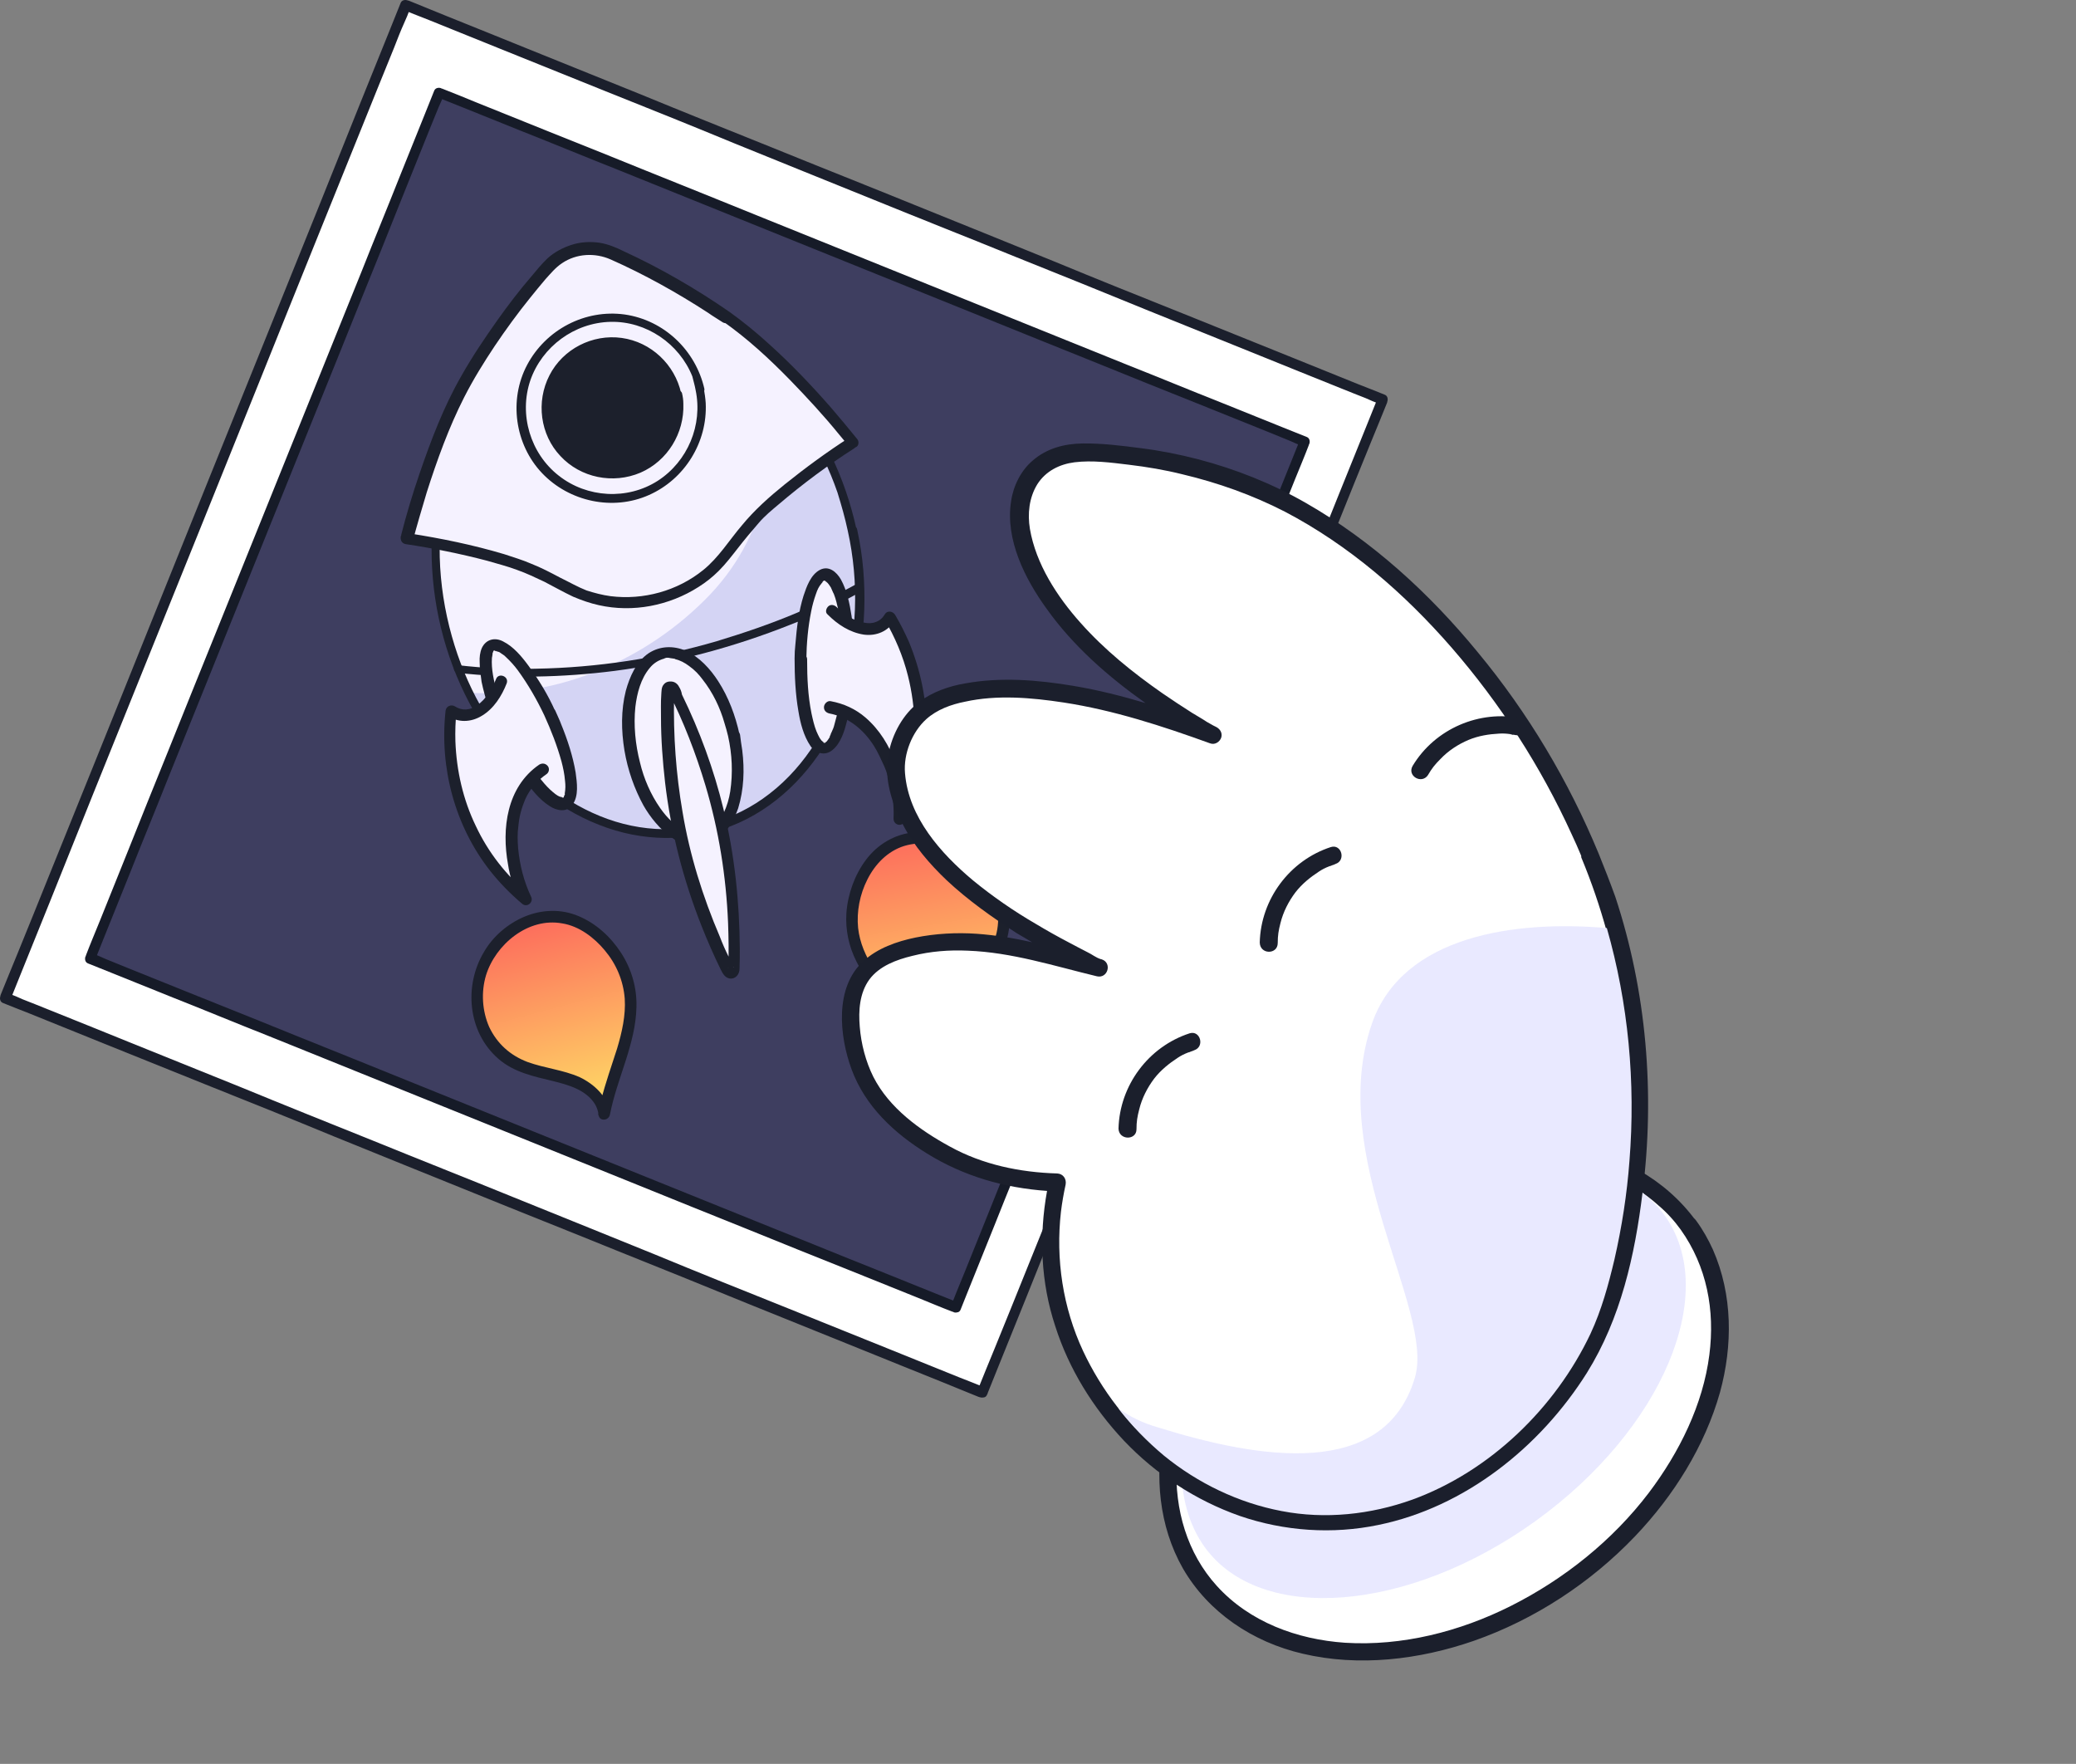 <svg width="113" height="96" viewBox="0 0 113 96" fill="none" xmlns="http://www.w3.org/2000/svg">
<rect x="0" y="0" width="113" height="96" fill="#808080" stroke="none"/>
<path d="M22.134 0.281L0.331 54.331L53.5 75.778L75.303 21.729L22.134 0.281Z" fill="white"/>
<path d="M53.61 75.515C53.15 75.337 52.66 75.129 52.185 74.951C50.894 74.432 49.617 73.912 48.326 73.393C46.412 72.621 44.527 71.864 42.612 71.093C40.268 70.157 37.938 69.222 35.608 68.258C33.07 67.234 30.532 66.195 27.979 65.171C25.427 64.132 22.829 63.108 20.277 62.069C17.872 61.105 15.468 60.14 13.049 59.145C11.016 58.329 9.012 57.513 6.979 56.697C5.525 56.103 4.07 55.524 2.601 54.931C2.141 54.752 1.696 54.56 1.221 54.382C0.983 54.278 0.746 54.159 0.508 54.099C0.479 54.085 0.449 54.085 0.405 54.07C0.449 54.188 0.494 54.322 0.553 54.441C0.746 53.966 0.939 53.476 1.132 53.001C1.666 51.68 2.185 50.389 2.72 49.068C3.506 47.109 4.278 45.18 5.065 43.221C6.014 40.876 6.964 38.516 7.914 36.157C8.953 33.559 10.021 30.962 11.06 28.365C12.114 25.753 13.168 23.141 14.222 20.514C15.201 18.08 16.181 15.632 17.16 13.212C17.991 11.149 18.822 9.101 19.653 7.038C20.247 5.569 20.841 4.085 21.449 2.601C21.627 2.141 21.805 1.681 22.013 1.221C22.117 0.983 22.236 0.731 22.295 0.494C22.31 0.464 22.325 0.419 22.325 0.39C22.206 0.434 22.073 0.479 21.954 0.538C22.414 0.716 22.904 0.924 23.378 1.102C24.67 1.621 25.946 2.141 27.237 2.66C29.152 3.432 31.037 4.189 32.951 4.961C35.296 5.896 37.626 6.831 39.956 7.795C42.494 8.819 45.032 9.858 47.584 10.882C50.137 11.921 52.734 12.945 55.287 13.984C57.691 14.949 60.095 15.914 62.514 16.908C64.548 17.724 66.551 18.54 68.584 19.357C70.039 19.95 71.493 20.529 72.963 21.123C73.423 21.301 73.868 21.494 74.343 21.672C74.58 21.776 74.818 21.894 75.055 21.954C75.085 21.969 75.114 21.969 75.159 21.983C75.114 21.865 75.07 21.731 75.011 21.612C74.818 22.087 74.625 22.577 74.432 23.052C73.897 24.373 73.378 25.664 72.844 26.985C72.057 28.944 71.285 30.873 70.499 32.832C69.549 35.177 68.599 37.537 67.649 39.897C66.611 42.494 65.542 45.091 64.503 47.688C63.449 50.3 62.396 52.912 61.342 55.539C60.362 57.973 59.383 60.422 58.403 62.841C57.572 64.904 56.741 66.952 55.91 69.015C55.316 70.484 54.723 71.968 54.114 73.452C53.832 74.15 53.535 74.847 53.254 75.56C53.239 75.589 53.224 75.634 53.224 75.664C53.09 75.99 53.61 76.228 53.728 75.901C53.921 75.426 54.114 74.936 54.307 74.461C54.842 73.141 55.361 71.849 55.895 70.529C56.682 68.57 57.454 66.64 58.24 64.681C59.19 62.336 60.14 59.977 61.09 57.617C62.129 55.02 63.197 52.422 64.236 49.825C65.29 47.213 66.343 44.601 67.397 41.974C68.377 39.54 69.356 37.092 70.336 34.673C71.167 32.61 71.998 30.562 72.829 28.499C73.423 27.029 74.016 25.545 74.625 24.061C74.907 23.364 75.204 22.666 75.486 21.954C75.5 21.924 75.515 21.88 75.515 21.85C75.56 21.716 75.53 21.538 75.367 21.479C74.907 21.301 74.417 21.093 73.942 20.915C72.651 20.395 71.374 19.876 70.083 19.357C68.169 18.585 66.284 17.828 64.37 17.056C62.025 16.121 59.695 15.186 57.364 14.222C54.827 13.197 52.289 12.159 49.736 11.135C47.184 10.096 44.586 9.072 42.034 8.033C39.63 7.068 37.225 6.104 34.806 5.109C32.773 4.293 30.769 3.477 28.736 2.66C27.282 2.067 25.827 1.488 24.358 0.894C23.675 0.612 22.978 0.33 22.28 0.048C22.251 0.034 22.221 0.034 22.176 0.019C22.043 -0.026 21.865 0.004 21.805 0.167C21.612 0.642 21.419 1.132 21.227 1.607C20.692 2.928 20.173 4.219 19.639 5.54C18.852 7.499 18.08 9.428 17.294 11.387C16.344 13.732 15.394 16.091 14.444 18.451C13.405 21.049 12.337 23.646 11.298 26.243C10.244 28.855 9.19 31.467 8.137 34.094C7.157 36.528 6.178 38.977 5.198 41.396C4.367 43.459 3.536 45.507 2.705 47.569C2.111 49.039 1.518 50.523 0.909 52.007C0.627 52.704 0.33 53.402 0.048 54.114C0.034 54.144 0.019 54.188 0.019 54.218C-0.026 54.352 0.004 54.53 0.167 54.589C0.627 54.767 1.117 54.975 1.592 55.153C2.883 55.673 4.159 56.192 5.45 56.712C7.365 57.483 9.25 58.24 11.164 59.012C13.509 59.947 15.839 60.882 18.169 61.846C20.707 62.871 23.245 63.909 25.798 64.933C28.35 65.972 30.947 66.996 33.5 68.035C35.904 69 38.309 69.965 40.728 70.959C42.761 71.775 44.764 72.591 46.798 73.408C48.252 74.001 49.707 74.58 51.176 75.174C51.858 75.456 52.556 75.738 53.254 76.02C53.283 76.035 53.313 76.035 53.358 76.049C53.714 76.153 53.951 75.649 53.61 75.515Z" fill="#1B1F2C"/>
<path d="M23.915 4.989L4.904 52.116L52.031 71.126L71.041 24L23.915 4.989Z" fill="#3E3E60"/>
<path d="M52.141 70.885C51.71 70.722 51.309 70.543 50.879 70.38C49.736 69.92 48.593 69.46 47.451 69C45.759 68.332 44.082 67.635 42.39 66.967C40.312 66.136 38.249 65.29 36.172 64.459C33.916 63.553 31.66 62.633 29.404 61.728C27.119 60.808 24.848 59.888 22.562 58.967C20.425 58.107 18.318 57.246 16.195 56.4C14.4 55.673 12.604 54.945 10.808 54.233C9.517 53.714 8.226 53.194 6.935 52.675C6.534 52.511 6.133 52.348 5.732 52.185C5.525 52.096 5.317 51.992 5.094 51.918C5.065 51.918 5.035 51.903 5.02 51.888C5.065 52.007 5.109 52.141 5.169 52.259C5.332 51.829 5.51 51.428 5.673 50.998C6.133 49.855 6.593 48.712 7.053 47.569C7.721 45.877 8.419 44.2 9.087 42.509C9.918 40.431 10.764 38.368 11.595 36.29C12.5 34.034 13.42 31.779 14.325 29.523C15.246 27.237 16.166 24.966 17.086 22.681C17.947 20.544 18.808 18.436 19.653 16.314C20.381 14.518 21.108 12.723 21.82 10.927C22.34 9.636 22.859 8.344 23.378 7.053C23.542 6.653 23.705 6.252 23.868 5.851C23.957 5.643 24.061 5.436 24.135 5.213C24.135 5.183 24.15 5.154 24.165 5.139C24.046 5.183 23.913 5.228 23.794 5.287C24.224 5.45 24.625 5.629 25.056 5.792C26.198 6.252 27.341 6.712 28.484 7.172C30.176 7.84 31.853 8.537 33.545 9.205C35.622 10.036 37.685 10.882 39.763 11.713C42.019 12.619 44.275 13.539 46.531 14.444C48.816 15.364 51.087 16.285 53.372 17.205C55.509 18.065 57.617 18.926 59.739 19.772C61.535 20.499 63.331 21.227 65.126 21.939C66.418 22.458 67.709 22.978 69 23.497C69.401 23.66 69.801 23.824 70.202 23.987C70.41 24.076 70.618 24.18 70.84 24.254C70.87 24.254 70.9 24.269 70.915 24.284C70.87 24.165 70.825 24.032 70.766 23.913C70.603 24.343 70.425 24.744 70.261 25.174C69.801 26.317 69.341 27.46 68.881 28.602C68.213 30.294 67.516 31.971 66.848 33.663C66.017 35.741 65.171 37.804 64.34 39.882C63.435 42.138 62.514 44.393 61.609 46.649C60.689 48.935 59.769 51.206 58.849 53.491C57.988 55.628 57.127 57.736 56.281 59.858C55.554 61.654 54.827 63.449 54.114 65.245C53.595 66.536 53.075 67.828 52.556 69.119C52.304 69.742 52.051 70.336 51.814 70.959C51.814 70.989 51.799 71.018 51.784 71.033C51.651 71.36 52.17 71.597 52.289 71.271C52.452 70.84 52.63 70.439 52.794 70.009C53.254 68.866 53.714 67.724 54.174 66.581C54.842 64.889 55.539 63.212 56.207 61.52C57.038 59.442 57.884 57.379 58.715 55.302C59.62 53.046 60.541 50.79 61.446 48.534C62.366 46.249 63.286 43.978 64.206 41.692C65.067 39.555 65.928 37.448 66.774 35.325C67.501 33.53 68.228 31.734 68.941 29.938C69.46 28.647 69.98 27.356 70.499 26.065C70.751 25.441 71.004 24.848 71.241 24.224C71.241 24.195 71.256 24.165 71.271 24.15C71.315 24.017 71.285 23.839 71.122 23.779C70.692 23.616 70.291 23.438 69.861 23.275C68.718 22.814 67.575 22.355 66.432 21.894C64.741 21.227 63.063 20.529 61.372 19.861C59.294 19.03 57.231 18.184 55.153 17.353C52.897 16.448 50.642 15.528 48.386 14.622C46.1 13.702 43.83 12.782 41.544 11.862C39.407 11.001 37.299 10.14 35.177 9.294C33.381 8.567 31.586 7.84 29.79 7.128C28.499 6.608 27.207 6.089 25.916 5.569C25.293 5.317 24.699 5.065 24.076 4.827C24.046 4.827 24.017 4.812 24.002 4.797C23.868 4.753 23.69 4.783 23.631 4.946C23.468 5.376 23.29 5.777 23.126 6.207C22.666 7.35 22.206 8.493 21.746 9.636C21.078 11.328 20.381 13.005 19.713 14.697C18.882 16.774 18.036 18.837 17.205 20.915C16.299 23.171 15.379 25.427 14.474 27.682C13.554 29.968 12.634 32.239 11.713 34.524C10.853 36.661 9.992 38.769 9.146 40.891C8.419 42.687 7.692 44.483 6.979 46.278C6.46 47.569 5.94 48.861 5.421 50.152C5.169 50.775 4.916 51.369 4.679 51.992C4.679 52.022 4.664 52.051 4.649 52.066C4.605 52.2 4.634 52.378 4.798 52.437C5.228 52.6 5.629 52.779 6.059 52.942C7.202 53.402 8.345 53.862 9.487 54.322C11.179 54.99 12.856 55.688 14.548 56.355C16.626 57.186 18.689 58.032 20.767 58.864C23.022 59.769 25.278 60.689 27.534 61.594C29.82 62.514 32.09 63.434 34.376 64.355C36.513 65.216 38.62 66.076 40.743 66.922C42.538 67.649 44.334 68.377 46.13 69.089C47.421 69.608 48.712 70.128 50.003 70.647C50.627 70.9 51.22 71.152 51.844 71.389C51.873 71.389 51.903 71.404 51.918 71.419C52.244 71.538 52.482 71.033 52.141 70.885Z" fill="#161B28"/>
<path d="M50.567 56.815C50.285 55.91 50.849 54.96 51.547 54.322C52.526 53.447 53.714 52.868 54.307 51.591C54.663 50.82 54.752 49.929 54.574 49.098C54.337 47.926 53.565 46.842 52.526 46.204C51.369 45.521 49.721 45.299 48.504 45.981C47.317 46.62 46.605 48.029 46.427 49.336C45.967 52.675 48.89 54.441 50.567 56.815Z" fill="url(#paint0_linear_1669_9684)"/>
<path d="M50.879 56.771C50.553 55.717 51.443 54.797 52.2 54.188C53.016 53.55 53.907 52.957 54.441 52.007C55.584 49.959 54.752 47.273 52.823 46.041C51.933 45.462 50.82 45.195 49.766 45.299C48.697 45.388 47.748 45.967 47.124 46.812C46.516 47.629 46.145 48.668 46.071 49.692C46.011 50.612 46.204 51.517 46.62 52.333C47.406 53.936 48.816 55.109 49.944 56.489C50.078 56.652 50.196 56.845 50.33 57.008C50.434 57.142 50.642 57.172 50.775 57.053C50.923 56.934 50.923 56.756 50.82 56.608C49.84 55.212 48.504 54.144 47.569 52.719C47.124 52.066 46.798 51.309 46.709 50.508C46.62 49.617 46.798 48.682 47.213 47.866C47.629 47.035 48.312 46.323 49.217 46.041C50.152 45.759 51.191 45.922 52.037 46.338C53.892 47.228 54.901 49.603 53.996 51.487C53.595 52.393 52.734 52.971 51.977 53.565C51.146 54.203 50.315 54.99 50.167 56.088C50.137 56.355 50.167 56.622 50.226 56.875C50.27 57.023 50.404 57.157 50.597 57.127C50.76 57.112 50.923 56.934 50.879 56.771Z" fill="#1C202C"/>
<path d="M32.892 60.63C32.788 59.68 31.868 59.056 30.962 58.774C29.686 58.374 28.38 58.329 27.326 57.424C26.688 56.86 26.243 56.088 26.05 55.257C25.783 54.07 26.035 52.794 26.733 51.784C27.489 50.686 28.899 49.81 30.28 49.929C31.63 50.033 32.862 51.013 33.545 52.126C35.37 54.96 33.426 57.765 32.892 60.63Z" fill="url(#paint1_linear_1669_9684)"/>
<path d="M33.203 60.57C33.07 59.665 32.328 58.997 31.556 58.626C30.651 58.225 29.641 58.136 28.706 57.795C27.771 57.439 27.059 56.801 26.629 55.895C26.243 55.02 26.183 53.996 26.451 53.09C26.97 51.398 28.751 49.914 30.606 50.256C31.526 50.404 32.343 51.027 32.921 51.725C33.545 52.467 33.931 53.372 34.005 54.352C34.064 55.257 33.856 56.177 33.589 57.068C33.292 58.003 32.966 58.908 32.728 59.843C32.669 60.081 32.61 60.333 32.565 60.57C32.535 60.733 32.684 60.897 32.847 60.926C33.025 60.956 33.159 60.822 33.203 60.645C33.589 58.671 34.598 56.83 34.643 54.812C34.673 53.758 34.376 52.734 33.797 51.844C33.233 50.983 32.446 50.256 31.482 49.855C30.532 49.454 29.493 49.499 28.558 49.885C27.638 50.27 26.822 50.968 26.332 51.829C25.248 53.654 25.456 56.162 27.119 57.617C27.964 58.359 29.048 58.581 30.087 58.834C30.933 59.042 31.897 59.309 32.387 60.095C32.491 60.273 32.55 60.452 32.58 60.659C32.61 61.09 33.233 60.986 33.203 60.57Z" fill="#1C202C"/>
<path d="M38.251 45.173C44.389 43.851 48.022 36.544 46.365 28.852C44.709 21.159 38.391 15.995 32.253 17.316C26.115 18.638 22.482 25.945 24.138 33.638C25.794 41.33 32.113 46.495 38.251 45.173Z" fill="#F5F2FF"/>
<path d="M41.455 20.113C42.509 24.343 41.959 28.84 38.665 32.343C35.236 35.934 30.354 37.997 25.516 37.7C28.157 43.073 33.278 46.264 38.234 45.18C44.379 43.844 48.015 36.543 46.367 28.84C45.596 25.234 43.785 22.176 41.455 20.113Z" fill="#D4D4F4"/>
<path d="M46.145 28.885C46.768 31.704 46.679 34.673 45.788 37.403C45.002 39.808 43.592 42.019 41.514 43.473C39.57 44.839 37.151 45.388 34.806 45.017C32.431 44.646 30.28 43.34 28.602 41.663C26.673 39.733 25.337 37.27 24.595 34.628C23.809 31.838 23.69 28.84 24.402 26.005C25.026 23.557 26.302 21.167 28.261 19.52C30.087 17.976 32.446 17.145 34.851 17.338C37.24 17.502 39.451 18.615 41.232 20.158C43.251 21.924 44.705 24.269 45.581 26.792C45.803 27.504 45.996 28.187 46.145 28.885C46.204 29.181 46.679 29.107 46.62 28.81C46.011 26.005 44.75 23.334 42.88 21.197C41.217 19.297 39.066 17.784 36.602 17.19C34.212 16.596 31.675 16.908 29.523 18.11C27.252 19.386 25.605 21.538 24.625 23.942C23.512 26.673 23.26 29.686 23.69 32.58C24.12 35.444 25.248 38.249 27.015 40.55C28.558 42.568 30.636 44.23 33.07 45.061C35.4 45.863 37.967 45.789 40.223 44.779C42.568 43.726 44.379 41.737 45.521 39.437C46.812 36.839 47.228 33.916 46.991 31.037C46.931 30.28 46.812 29.538 46.649 28.781C46.545 28.499 46.1 28.573 46.145 28.885Z" fill="#1C202C"/>
<path d="M24.907 36.617C27.757 36.943 30.651 36.869 33.456 36.513C36.75 36.083 39.986 35.207 43.043 33.99C44.349 33.485 45.625 32.907 46.842 32.209C47.109 32.061 46.916 31.63 46.634 31.779C45.566 32.372 44.453 32.877 43.34 33.367C41.93 33.96 40.49 34.45 39.021 34.895C35.83 35.83 32.506 36.335 29.181 36.394C27.757 36.439 26.332 36.364 24.922 36.201C24.655 36.097 24.61 36.572 24.907 36.617Z" fill="#1C202C"/>
<path d="M39.526 17.264C37.017 15.528 34.821 14.429 33.337 13.762C32.12 13.227 30.68 13.539 29.805 14.518C28.721 15.735 27.163 17.635 25.59 20.262C23.571 23.616 22.132 29.285 22.132 29.285C22.132 29.285 25.323 29.745 28.128 30.666C28.81 30.903 29.82 31.393 30.903 31.986C33.812 33.545 37.552 32.758 39.54 30.116C40.282 29.137 40.995 28.261 41.529 27.786C43.681 25.783 46.397 24.061 46.397 24.061C46.397 24.061 42.746 19.49 39.526 17.264Z" fill="#F5F2FF"/>
<path d="M39.718 16.982C37.893 15.72 35.949 14.592 33.945 13.672C33.53 13.465 33.099 13.287 32.639 13.212C32.12 13.138 31.586 13.168 31.096 13.331C30.636 13.479 30.161 13.732 29.805 14.058C29.493 14.355 29.211 14.696 28.929 15.038C28.276 15.795 27.653 16.611 27.074 17.427C26.391 18.392 25.709 19.401 25.115 20.455C24.15 22.132 23.453 23.972 22.829 25.797C22.458 26.881 22.117 28.009 21.835 29.122C21.85 29.137 21.835 29.166 21.82 29.166C21.776 29.359 21.85 29.567 22.073 29.612C23.557 29.834 25.041 30.131 26.51 30.517C27.059 30.68 27.608 30.814 28.157 31.022C28.662 31.2 29.152 31.437 29.627 31.66C30.146 31.927 30.666 32.224 31.2 32.476C31.66 32.669 32.12 32.832 32.595 32.936C34.45 33.352 36.424 32.966 38.027 31.942C38.427 31.689 38.783 31.407 39.125 31.066C39.511 30.68 39.837 30.25 40.164 29.834C40.52 29.374 40.906 28.914 41.292 28.469C41.618 28.083 42.019 27.757 42.39 27.445C43.696 26.332 45.076 25.308 46.516 24.388C46.531 24.358 46.575 24.343 46.605 24.328C46.753 24.254 46.768 24.002 46.649 23.883C46.189 23.319 45.714 22.74 45.225 22.176C44.186 20.989 43.073 19.817 41.885 18.748C41.188 18.11 40.461 17.516 39.718 16.982C39.392 16.759 38.991 17.264 39.347 17.487C40.683 18.422 41.885 19.535 43.028 20.707C43.948 21.657 44.853 22.636 45.685 23.66C45.848 23.853 46.011 24.046 46.174 24.269C46.189 24.12 46.204 23.957 46.219 23.824C45.017 24.595 43.844 25.456 42.716 26.361C41.87 27.044 41.069 27.757 40.386 28.588C39.689 29.404 39.125 30.339 38.279 31.022C36.869 32.164 35.014 32.669 33.233 32.446C32.788 32.387 32.343 32.268 31.927 32.135C31.437 31.942 30.977 31.675 30.487 31.437C29.983 31.17 29.448 30.888 28.914 30.68C28.439 30.473 27.935 30.324 27.445 30.161C25.753 29.656 24.017 29.3 22.295 29.033C22.265 29.033 22.251 29.018 22.206 29.033C22.28 29.181 22.384 29.315 22.458 29.478C22.696 28.588 22.963 27.682 23.23 26.792C23.794 25.026 24.432 23.26 25.263 21.627C25.753 20.663 26.332 19.728 26.925 18.837C27.534 17.932 28.172 17.056 28.855 16.21C29.122 15.869 29.404 15.542 29.686 15.201C29.983 14.874 30.235 14.563 30.591 14.325C31.378 13.791 32.387 13.747 33.233 14.118C35.073 14.934 36.854 15.928 38.546 17.026C38.813 17.219 39.08 17.368 39.347 17.546C39.674 17.739 40.045 17.205 39.718 16.982Z" fill="#1C202C"/>
<path d="M32.371 21.749C32.647 20.891 32.435 20.055 31.896 19.882C31.358 19.708 30.698 20.264 30.421 21.122C30.145 21.98 30.358 22.816 30.896 22.989C31.434 23.163 32.095 22.608 32.371 21.749Z" fill="white"/>
<path d="M33.307 27.133C36.02 27.133 38.22 24.934 38.22 22.221C38.22 19.508 36.02 17.308 33.307 17.308C30.594 17.308 28.395 19.508 28.395 22.221C28.395 24.934 30.594 27.133 33.307 27.133Z" fill="#F5F2FF"/>
<path d="M37.863 21.227C38.264 23.126 37.433 25.115 35.8 26.169C34.153 27.222 31.957 27.104 30.413 25.887C28.87 24.684 28.232 22.562 28.87 20.692C29.508 18.867 31.259 17.561 33.233 17.516C35.177 17.472 36.973 18.704 37.685 20.485C37.745 20.737 37.819 20.974 37.863 21.227C37.923 21.523 38.398 21.449 38.338 21.152C37.863 19.075 36.157 17.427 34.005 17.116C31.853 16.819 29.716 17.932 28.692 19.861C27.682 21.761 28.024 24.195 29.508 25.753C30.992 27.311 33.367 27.816 35.326 26.94C37.27 26.08 38.516 24.061 38.413 21.939C38.398 21.672 38.353 21.405 38.309 21.137C38.279 20.841 37.804 20.915 37.863 21.227Z" fill="#1C202C"/>
<path d="M33.307 25.827C35.299 25.827 36.914 24.213 36.914 22.221C36.914 20.229 35.299 18.614 33.307 18.614C31.315 18.614 29.701 20.229 29.701 22.221C29.701 24.213 31.315 25.827 33.307 25.827Z" fill="#F5F2FF"/>
<path d="M36.602 21.479C36.884 22.874 36.305 24.299 35.073 25.07C33.886 25.812 32.313 25.723 31.185 24.863C30.072 24.002 29.627 22.473 30.057 21.137C30.517 19.817 31.764 18.867 33.174 18.837C34.821 18.808 36.246 19.935 36.602 21.479C36.661 21.776 37.136 21.701 37.077 21.405C36.736 19.846 35.444 18.614 33.842 18.392C32.239 18.169 30.636 19 29.909 20.425C29.166 21.865 29.404 23.66 30.502 24.818C31.601 26.005 33.367 26.362 34.865 25.723C36.335 25.085 37.255 23.571 37.196 21.983C37.196 21.761 37.166 21.583 37.121 21.39C37.003 21.108 36.557 21.197 36.602 21.479Z" fill="#1C202C"/>
<path d="M33.307 25.798C35.282 25.798 36.884 24.196 36.884 22.221C36.884 20.245 35.282 18.644 33.307 18.644C31.332 18.644 29.73 20.245 29.73 22.221C29.73 24.196 31.332 25.798 33.307 25.798Z" fill="#1C202C"/>
<path d="M38.242 45.673C39.772 45.343 40.525 42.809 39.923 40.013C39.321 37.216 37.592 35.216 36.061 35.546C34.531 35.875 33.778 38.41 34.38 41.206C34.983 44.003 36.711 46.002 38.242 45.673Z" fill="#F5F2FF"/>
<path d="M39.63 40.06C39.852 41.054 39.897 42.063 39.748 43.072C39.689 43.458 39.57 43.859 39.407 44.215C39.273 44.512 39.066 44.809 38.873 45.002C38.65 45.21 38.427 45.328 38.16 45.373C38.101 45.403 38.012 45.388 37.952 45.388C38.012 45.388 37.938 45.403 37.908 45.388C37.863 45.388 37.834 45.373 37.804 45.373C37.626 45.343 37.581 45.358 37.433 45.269C36.81 45.032 36.32 44.527 35.934 43.978C35.415 43.236 35.044 42.375 34.836 41.499C34.584 40.52 34.48 39.481 34.584 38.472C34.672 37.73 34.88 36.928 35.37 36.349C35.548 36.127 35.786 35.964 36.053 35.875C36.097 35.86 36.053 35.875 36.097 35.86C36.142 35.86 36.157 35.83 36.216 35.815C36.275 35.786 36.364 35.8 36.424 35.8C36.35 35.815 36.453 35.8 36.468 35.815C36.513 35.815 36.513 35.83 36.572 35.83C36.617 35.83 36.617 35.845 36.676 35.845C36.706 35.845 36.795 35.875 36.75 35.875C37.017 35.934 37.27 36.068 37.507 36.246C37.819 36.468 38.041 36.706 38.249 36.988C38.798 37.685 39.199 38.516 39.437 39.362C39.511 39.585 39.57 39.822 39.63 40.06C39.704 40.446 40.357 40.342 40.253 39.971C40.03 38.947 39.659 37.952 39.095 37.077C38.665 36.409 38.071 35.756 37.329 35.415C36.661 35.133 35.934 35.147 35.311 35.548C34.628 36.008 34.272 36.839 34.064 37.596C33.797 38.65 33.812 39.763 33.99 40.846C34.168 41.9 34.524 42.924 35.029 43.844C35.726 45.061 37.21 46.634 38.769 45.833C39.481 45.477 39.926 44.72 40.179 43.993C40.49 42.969 40.535 41.9 40.401 40.831C40.357 40.55 40.312 40.253 40.282 39.986C40.179 39.54 39.54 39.644 39.63 40.06Z" fill="#1C202C"/>
<path d="M36.661 37.492C36.557 37.314 36.364 37.344 36.35 37.567C36.305 38.828 36.275 41.93 37.017 45.388C37.76 48.846 39.066 51.666 39.615 52.794C39.718 52.972 39.911 52.942 39.926 52.719C39.971 51.458 40.001 48.356 39.258 44.898C38.531 41.44 37.225 38.635 36.661 37.492Z" fill="#F5F2FF"/>
<path d="M36.958 37.374C36.884 37.225 36.736 37.106 36.557 37.092C36.379 37.077 36.231 37.121 36.127 37.255C35.993 37.403 36.008 37.641 35.993 37.834C35.964 38.234 35.979 38.635 35.979 39.051C35.979 40.223 36.068 41.425 36.201 42.583C36.513 45.254 37.196 47.896 38.19 50.404C38.502 51.191 38.843 51.977 39.229 52.764C39.333 52.971 39.451 53.209 39.718 53.254C40.045 53.298 40.253 53.016 40.253 52.734C40.268 52.363 40.268 51.992 40.268 51.636C40.253 49.083 39.986 46.516 39.377 44.022C38.858 41.885 38.086 39.778 37.121 37.804C37.092 37.626 37.032 37.492 36.958 37.374C36.78 37.002 36.186 37.255 36.379 37.641C37.21 39.273 37.878 41.01 38.398 42.746C39.125 45.18 39.526 47.703 39.63 50.226C39.659 51.042 39.674 51.829 39.644 52.615C39.659 52.63 39.63 52.69 39.644 52.704C39.585 52.615 39.971 52.541 39.926 52.66C39.926 52.63 39.852 52.511 39.852 52.482C39.778 52.348 39.718 52.185 39.659 52.066C39.481 51.71 39.318 51.339 39.184 50.983C38.249 48.801 37.537 46.516 37.151 44.186C36.795 42.123 36.646 40.015 36.691 37.923C36.706 37.878 36.691 37.774 36.691 37.715C36.676 37.7 36.691 37.626 36.691 37.626C36.676 37.611 36.706 37.596 36.646 37.656C36.572 37.73 36.453 37.73 36.409 37.626C36.483 37.774 36.661 37.863 36.825 37.789C36.958 37.715 37.032 37.507 36.958 37.374Z" fill="#1C202C"/>
<path d="M46.175 35.989C46.207 33.383 45.641 31.263 44.912 31.254C44.182 31.245 43.565 33.35 43.533 35.956C43.501 38.563 44.066 40.683 44.796 40.692C45.525 40.701 46.142 38.595 46.175 35.989Z" fill="#F5F2FF"/>
<path d="M43.251 35.83C43.251 36.795 43.295 37.774 43.459 38.709C43.562 39.347 43.74 40.045 44.111 40.594C44.394 41.01 44.913 41.158 45.314 40.817C45.759 40.461 45.967 39.793 46.1 39.244C46.352 38.338 46.441 37.403 46.486 36.483C46.531 35.489 46.501 34.509 46.352 33.53C46.249 32.847 46.1 32.135 45.774 31.541C45.536 31.126 45.106 30.755 44.616 31.022C44.126 31.289 43.904 31.927 43.74 32.417C43.473 33.263 43.369 34.153 43.295 35.059C43.266 35.311 43.251 35.578 43.251 35.83C43.236 35.993 43.355 36.172 43.533 36.186C43.711 36.216 43.874 36.097 43.889 35.904C43.904 35.014 43.978 34.138 44.156 33.263C44.215 32.951 44.304 32.639 44.408 32.343C44.497 32.075 44.572 31.927 44.72 31.749C44.735 31.719 44.839 31.63 44.764 31.675C44.779 31.645 44.824 31.615 44.853 31.601C44.868 31.586 44.898 31.586 44.824 31.615C44.824 31.615 44.868 31.586 44.868 31.601C44.853 31.586 44.987 31.601 44.853 31.615C44.883 31.615 44.913 31.615 44.928 31.601C44.868 31.63 44.868 31.601 44.913 31.615C44.957 31.63 44.957 31.645 44.898 31.63C44.928 31.645 45.017 31.69 44.928 31.63C44.972 31.645 44.987 31.675 45.017 31.704C45.076 31.749 44.972 31.645 45.017 31.704C45.047 31.719 45.061 31.734 45.076 31.764C45.106 31.779 45.121 31.838 45.15 31.853C45.195 31.927 45.106 31.793 45.165 31.883C45.18 31.912 45.21 31.942 45.225 31.971C45.284 32.09 45.328 32.224 45.388 32.328C45.507 32.624 45.566 32.921 45.64 33.233C45.803 34.049 45.863 34.895 45.878 35.726C45.878 36.632 45.818 37.567 45.655 38.457C45.596 38.784 45.507 39.11 45.417 39.437C45.388 39.57 45.328 39.719 45.269 39.837C45.254 39.882 45.21 39.941 45.21 39.986C45.195 40.015 45.18 40.045 45.165 40.075C45.15 40.119 45.15 40.119 45.18 40.09C45.165 40.104 45.165 40.134 45.15 40.134C45.106 40.223 45.047 40.282 44.987 40.372C45.047 40.312 44.943 40.386 44.928 40.416C44.913 40.431 44.853 40.461 44.928 40.416C44.913 40.431 44.883 40.431 44.868 40.446C44.809 40.49 44.928 40.416 44.883 40.431C44.868 40.446 44.853 40.446 44.839 40.431C44.764 40.446 44.928 40.431 44.853 40.416C44.839 40.431 44.809 40.416 44.809 40.401C44.883 40.416 44.853 40.416 44.824 40.386C44.794 40.372 44.764 40.342 44.839 40.401C44.794 40.386 44.779 40.357 44.75 40.327C44.69 40.282 44.794 40.386 44.75 40.327C44.72 40.312 44.705 40.297 44.69 40.268C44.675 40.253 44.661 40.223 44.646 40.208C44.631 40.194 44.586 40.104 44.616 40.164C44.557 40.06 44.497 39.926 44.438 39.793C44.319 39.496 44.245 39.169 44.171 38.828C43.978 37.878 43.933 36.899 43.933 35.919C43.948 35.756 43.83 35.578 43.651 35.563C43.444 35.533 43.251 35.652 43.251 35.83Z" fill="#1C202C"/>
<path d="M45.15 38.502C45.343 38.531 45.625 38.605 45.967 38.739C47.777 39.511 48.415 41.559 48.608 42.212C48.772 42.716 48.965 43.518 48.92 44.542C49.35 43.622 49.9 42.242 50.033 40.49C50.315 37.136 48.994 34.569 48.415 33.545C48.237 33.827 48.059 33.945 47.911 34.034C47.199 34.405 46.145 34.079 45.254 33.203" fill="#F5F2FF"/>
<path d="M45.136 38.828C46.174 39.021 47.005 39.704 47.569 40.594C47.777 40.921 47.955 41.321 48.133 41.707C48.252 41.974 48.341 42.301 48.401 42.523C48.579 43.176 48.668 43.859 48.638 44.542C48.623 44.898 49.083 45.032 49.246 44.705C50.003 43.132 50.419 41.395 50.434 39.63C50.434 38.027 50.093 36.439 49.484 34.955C49.261 34.45 49.009 33.945 48.727 33.47C48.623 33.278 48.312 33.203 48.178 33.411C48.044 33.634 47.881 33.782 47.658 33.856C47.466 33.931 47.243 33.931 47.035 33.886C46.471 33.797 45.937 33.441 45.536 33.04C45.417 32.921 45.225 32.877 45.091 32.995C44.972 33.099 44.898 33.322 45.047 33.441C45.596 33.99 46.249 34.42 47.02 34.539C47.703 34.628 48.341 34.361 48.697 33.767C48.519 33.738 48.326 33.738 48.148 33.708C48.712 34.672 49.157 35.711 49.425 36.795C49.855 38.516 49.9 40.312 49.499 42.049C49.306 42.88 49.024 43.666 48.653 44.423C48.846 44.468 49.054 44.512 49.261 44.586C49.291 43.533 49.113 42.509 48.742 41.514C48.401 40.579 47.881 39.718 47.109 39.051C46.575 38.591 45.937 38.294 45.21 38.16C45.047 38.13 44.883 38.279 44.854 38.442C44.824 38.65 44.957 38.783 45.136 38.828Z" fill="#1C202C"/>
<path d="M30.763 43.715C31.424 43.406 31.066 41.241 29.964 38.879C28.862 36.517 27.432 34.853 26.771 35.161C26.11 35.47 26.468 37.635 27.57 39.996C28.672 42.358 30.102 44.023 30.763 43.715Z" fill="#F5F2FF"/>
<path d="M29.627 38.932C29.998 39.748 30.324 40.579 30.562 41.44C30.651 41.781 30.725 42.123 30.755 42.494C30.784 42.746 30.784 42.924 30.74 43.191C30.755 43.206 30.725 43.28 30.755 43.206C30.755 43.236 30.74 43.251 30.725 43.28C30.71 43.325 30.68 43.34 30.695 43.384C30.74 43.295 30.68 43.414 30.665 43.429C30.71 43.355 30.68 43.399 30.651 43.414C30.636 43.444 30.606 43.429 30.665 43.399C30.651 43.414 30.636 43.414 30.621 43.414C30.562 43.444 30.68 43.384 30.636 43.399C30.621 43.414 30.591 43.399 30.576 43.399C30.665 43.384 30.621 43.414 30.591 43.384C30.562 43.384 30.458 43.355 30.562 43.384C30.517 43.369 30.458 43.355 30.428 43.34C30.398 43.325 30.384 43.325 30.369 43.31C30.384 43.295 30.428 43.34 30.369 43.31C30.324 43.28 30.265 43.236 30.235 43.221C30.146 43.147 30.027 43.058 29.938 42.969C29.745 42.791 29.508 42.509 29.33 42.286C28.855 41.648 28.424 40.935 28.068 40.223C27.668 39.422 27.297 38.561 27.059 37.685C26.881 37.077 26.733 36.409 26.777 35.8C26.792 35.756 26.792 35.697 26.807 35.622C26.792 35.608 26.807 35.578 26.822 35.578C26.792 35.652 26.822 35.578 26.807 35.563C26.822 35.519 26.851 35.474 26.851 35.429C26.807 35.519 26.866 35.4 26.881 35.385C26.836 35.459 26.866 35.415 26.896 35.4C26.911 35.37 26.94 35.385 26.881 35.415C26.896 35.4 26.911 35.4 26.925 35.4C26.985 35.37 26.866 35.429 26.911 35.415C26.925 35.4 26.94 35.4 26.955 35.415C27.029 35.4 26.881 35.385 26.94 35.429C26.955 35.415 26.985 35.429 26.985 35.444C27.074 35.444 26.94 35.429 27 35.429C27.044 35.444 27.089 35.474 27.133 35.474C27.163 35.489 27.178 35.489 27.193 35.504C27.133 35.459 27.222 35.519 27.222 35.519C27.311 35.593 27.445 35.652 27.534 35.756C27.742 35.949 27.994 36.216 28.187 36.483C28.751 37.255 29.226 38.086 29.627 38.932C29.805 39.303 30.398 39.051 30.205 38.665C29.82 37.804 29.33 37.003 28.766 36.231C28.395 35.726 27.95 35.192 27.386 34.91C26.94 34.672 26.451 34.791 26.228 35.266C26.124 35.504 26.094 35.786 26.109 36.038C26.109 36.409 26.169 36.75 26.213 37.106C26.406 38.027 26.718 38.947 27.118 39.837C27.519 40.728 27.979 41.603 28.543 42.405C28.914 42.954 29.359 43.518 29.923 43.874C30.309 44.126 30.858 44.245 31.17 43.785C31.511 43.31 31.407 42.598 31.333 42.048C31.185 41.158 30.888 40.253 30.547 39.422C30.458 39.169 30.324 38.917 30.22 38.665C30.042 38.309 29.478 38.576 29.627 38.932Z" fill="#1C202C"/>
<path d="M29.538 41.87C29.374 41.989 29.122 42.153 28.884 42.434C27.564 43.889 27.816 46.026 27.905 46.694C27.979 47.213 28.128 48.03 28.588 48.935C27.801 48.282 26.762 47.243 25.916 45.714C24.284 42.776 24.432 39.911 24.551 38.694C24.818 38.888 25.041 38.917 25.219 38.932C26.005 38.991 26.851 38.234 27.297 37.062" fill="#F5F2FF"/>
<path d="M29.345 41.618C27.578 42.835 27.297 45.106 27.653 47.05C27.757 47.748 27.979 48.415 28.306 49.053C28.454 48.935 28.632 48.786 28.781 48.668C27.564 47.658 26.569 46.382 25.901 44.957C25.204 43.518 24.848 41.945 24.788 40.342C24.773 39.822 24.788 39.258 24.848 38.709C24.67 38.783 24.521 38.858 24.343 38.947C24.922 39.333 25.619 39.333 26.243 38.947C26.881 38.561 27.311 37.878 27.578 37.196C27.727 36.81 27.133 36.587 27 36.958C26.777 37.507 26.465 38.041 25.976 38.383C25.59 38.665 25.145 38.694 24.759 38.442C24.566 38.323 24.284 38.427 24.254 38.68C23.913 41.781 24.759 44.957 26.688 47.406C27.207 48.059 27.786 48.653 28.439 49.202C28.692 49.395 29.048 49.113 28.914 48.816C28.514 47.97 28.291 47.094 28.202 46.16C28.172 45.759 28.157 45.373 28.217 44.943C28.261 44.438 28.395 43.963 28.588 43.503C28.84 42.939 29.241 42.479 29.76 42.123C29.894 42.019 29.923 41.811 29.805 41.678C29.671 41.529 29.493 41.529 29.345 41.618Z" fill="#1C202C"/>
<path d="M85.553 85.953C92.907 80.654 95.75 72.029 91.903 66.689C88.055 61.349 78.974 61.317 71.619 66.616C64.264 71.916 61.421 80.541 65.269 85.881C69.117 91.22 78.198 91.253 85.553 85.953Z" fill="white"/>
<path d="M91.484 66.922C92.909 68.926 93.354 71.315 93.043 73.734C92.701 76.435 91.41 79.047 89.748 81.244C87.774 83.841 85.132 85.948 82.238 87.403C79.463 88.798 76.317 89.599 73.215 89.406C70.603 89.228 68.02 88.278 66.24 86.319C64.607 84.524 63.939 82.149 64.043 79.76C64.177 77.088 65.26 74.461 66.774 72.235C68.57 69.564 71.063 67.353 73.838 65.765C76.599 64.177 79.745 63.167 82.921 63.138C85.548 63.123 88.293 63.82 90.267 65.601C90.727 65.987 91.143 66.447 91.484 66.922C91.633 67.13 91.9 67.234 92.137 67.1C92.345 66.981 92.464 66.655 92.315 66.447C90.638 64.147 88.056 62.767 85.266 62.351C82.06 61.876 78.765 62.47 75.812 63.702C72.591 65.052 69.683 67.174 67.412 69.816C65.468 72.087 63.939 74.803 63.36 77.756C62.841 80.324 63.078 83.054 64.384 85.355C65.779 87.774 68.213 89.377 70.9 90C73.972 90.727 77.266 90.326 80.22 89.302C83.529 88.145 86.587 86.141 89.006 83.603C91.098 81.407 92.79 78.721 93.621 75.782C94.319 73.23 94.319 70.469 93.235 68.006C92.983 67.456 92.686 66.922 92.315 66.418C92.167 66.21 91.9 66.106 91.662 66.24C91.454 66.418 91.336 66.714 91.484 66.922Z" fill="#1B1F2C"/>
<path d="M90.609 66.15C93.636 70.365 90.49 77.801 83.574 82.787C76.658 87.759 68.599 88.397 65.572 84.197C62.544 79.982 65.037 71.805 71.953 66.833C78.84 61.861 87.581 61.965 90.609 66.15Z" fill="#E9E9FF"/>
<path d="M86.557 46.575C85.474 43.948 84.093 41.425 82.52 39.066C80.903 36.661 79.047 34.405 76.955 32.402C74.936 30.458 72.695 28.751 70.217 27.43C67.412 25.946 64.37 25.085 61.223 24.744C60.778 24.699 60.362 24.67 59.932 24.625C58.997 24.566 58.047 24.551 57.201 24.952C56.148 25.441 55.569 26.495 55.465 27.638C55.346 28.929 55.866 30.235 56.429 31.378C56.964 32.402 57.661 33.352 58.448 34.212C59.917 35.845 61.654 37.225 63.479 38.427C63.998 38.769 65.631 39.837 65.957 39.956C63.88 39.199 61.772 38.502 59.62 38.027C57.008 37.433 51.161 36.632 49.469 39.481C49.009 40.268 48.668 41.143 48.772 42.049C48.994 44.601 50.775 46.694 52.675 48.252C54.292 49.603 56.103 50.716 57.958 51.695C58.359 51.903 58.76 52.111 59.16 52.304C59.368 52.393 59.62 52.586 59.828 52.645C58.73 52.393 57.617 52.066 56.519 51.814C54.055 51.22 51.294 50.894 48.861 51.755C48.118 52.007 47.406 52.408 46.931 53.031C46.323 53.847 46.234 54.96 46.323 55.984C46.456 57.439 46.931 58.864 47.866 59.991C48.757 61.075 49.885 61.921 51.102 62.618C51.176 62.663 51.25 62.707 51.324 62.752C53.209 63.82 55.376 64.31 57.528 64.355C57.201 65.854 56.904 68.198 57.528 70.87C58.804 76.391 63.509 81.407 69.549 82.55C78.335 84.212 85.889 76.895 87.759 70.439C88.501 67.798 91.158 57.706 86.557 46.575Z" fill="white"/>
<path d="M87.922 48.801C87.626 47.985 87.329 47.228 87.017 46.456C85.385 42.509 83.173 38.798 80.442 35.504C77.816 32.298 74.684 29.434 71.078 27.371C69.237 26.317 67.263 25.53 65.216 24.996C64.191 24.729 63.138 24.521 62.069 24.388C61.045 24.254 59.977 24.121 58.923 24.135C57.928 24.15 56.979 24.403 56.222 25.056C55.569 25.605 55.153 26.451 55.035 27.282C54.708 29.36 55.791 31.511 56.979 33.144C58.418 35.162 60.318 36.825 62.351 38.264C61.06 37.878 59.754 37.552 58.433 37.329C56.489 37.003 54.471 36.839 52.526 37.196C51.651 37.344 50.76 37.656 50.048 38.19C49.157 38.858 48.564 39.941 48.356 41.054C48.104 42.375 48.549 43.74 49.157 44.898C49.751 46.041 50.612 47.035 51.532 47.911C52.69 48.994 54.01 49.929 55.346 50.79C55.628 50.953 55.895 51.117 56.177 51.28C55.183 51.057 54.188 50.894 53.164 50.82C52.066 50.745 50.923 50.805 49.825 51.027C48.816 51.235 47.762 51.606 47.005 52.304C45.417 53.728 45.685 56.385 46.352 58.196C47.094 60.214 48.682 61.683 50.463 62.782C52.452 64.013 54.663 64.651 56.993 64.815C56.548 67.263 56.652 69.801 57.439 72.176C58.181 74.506 59.502 76.628 61.179 78.409C62.915 80.235 65.082 81.659 67.486 82.505C69.905 83.336 72.532 83.514 75.025 82.995C79.745 82.03 83.841 78.751 86.379 74.714C88.219 71.76 88.991 68.317 89.406 64.904C90.089 59.517 89.629 53.966 87.922 48.801ZM88.59 63.063C88.457 64.874 88.175 66.67 87.774 68.421C87.447 69.787 87.091 71.167 86.483 72.458C84.553 76.495 81.021 79.938 76.791 81.481C74.521 82.297 72.042 82.565 69.668 82.105C67.323 81.659 65.112 80.606 63.271 79.092C61.446 77.593 59.962 75.678 58.953 73.526C57.854 71.167 57.454 68.54 57.75 65.943C57.81 65.453 57.899 64.948 58.003 64.473C58.062 64.162 57.869 63.88 57.543 63.865C55.524 63.806 53.491 63.39 51.695 62.396C50.063 61.505 48.401 60.303 47.54 58.611C47.124 57.78 46.872 56.815 46.798 55.88C46.724 55.005 46.783 54.055 47.317 53.313C47.866 52.571 48.801 52.23 49.662 52.022C50.656 51.77 51.666 51.695 52.675 51.74C55.079 51.829 57.364 52.571 59.709 53.135C60.303 53.268 60.541 52.408 59.977 52.215C59.962 52.215 59.947 52.2 59.917 52.2C59.665 52.126 59.427 51.933 59.205 51.829C58.864 51.651 58.537 51.487 58.211 51.309C57.587 50.983 56.979 50.642 56.385 50.285C55.183 49.588 54.025 48.786 52.957 47.911C51.206 46.441 49.454 44.483 49.261 42.078C49.172 41.025 49.647 39.837 50.419 39.14C50.998 38.62 51.769 38.338 52.526 38.19C54.263 37.804 56.148 37.967 57.899 38.234C60.615 38.65 63.256 39.511 65.839 40.446C65.854 40.446 65.868 40.461 65.883 40.461C66.136 40.55 66.403 40.371 66.477 40.134C66.551 39.867 66.388 39.644 66.15 39.54C66.24 39.585 66.21 39.585 66.15 39.54C66.106 39.526 66.076 39.496 66.032 39.481C65.913 39.422 65.809 39.347 65.69 39.288C65.423 39.11 65.156 38.962 64.889 38.798C64.355 38.457 63.806 38.101 63.271 37.73C61.654 36.602 60.125 35.37 58.819 33.901C57.543 32.476 56.385 30.695 56.059 28.781C55.925 27.964 56.014 27.089 56.459 26.362C56.919 25.634 57.676 25.263 58.492 25.159C59.457 25.041 60.466 25.174 61.446 25.293C62.44 25.412 63.405 25.575 64.355 25.812C66.299 26.273 68.169 26.94 69.935 27.846C73.423 29.671 76.45 32.298 79.018 35.251C81.659 38.294 83.871 41.722 85.548 45.403C85.726 45.788 85.904 46.174 86.067 46.575C86.067 46.62 86.067 46.679 86.097 46.724C88.234 51.888 89.035 57.498 88.59 63.063Z" fill="#1B1F2C"/>
<path d="M112.648 35.489C112.633 35.474 112.618 35.474 112.588 35.459C112.618 35.474 112.648 35.489 112.648 35.489Z" fill="#1B1F2C"/>
<path d="M87.878 68.54C88.278 66.789 88.56 64.993 88.694 63.182C89.035 58.908 88.635 54.604 87.462 50.508C82.461 50.078 76.361 50.909 74.684 55.688C72.146 62.945 78.112 71.285 77.014 74.981C75.352 80.546 68.54 79.403 63.019 77.682C62.188 77.445 61.475 77.088 60.867 76.643C61.594 77.593 62.44 78.454 63.36 79.225C65.201 80.724 67.412 81.793 69.757 82.238C72.131 82.698 74.61 82.431 76.88 81.615C81.11 80.071 84.657 76.628 86.572 72.591C87.18 71.285 87.551 69.92 87.878 68.54Z" fill="#E9E9FF"/>
<path d="M61.861 61.461C61.861 61.045 61.906 60.778 62.01 60.377C62.158 59.769 62.455 59.19 62.826 58.7C63.182 58.24 63.627 57.884 64.102 57.572C64.281 57.453 64.459 57.364 64.651 57.29C64.562 57.335 64.666 57.275 64.696 57.275C64.741 57.261 64.77 57.261 64.815 57.231C64.874 57.216 64.948 57.186 65.008 57.157C65.587 56.964 65.334 56.059 64.755 56.237C62.514 56.964 60.941 59.071 60.882 61.431C60.912 62.069 61.861 62.069 61.861 61.461Z" fill="#1B1F2C"/>
<path d="M69.549 51.324C69.549 50.909 69.594 50.642 69.697 50.241C69.846 49.632 70.143 49.054 70.514 48.564C70.87 48.104 71.315 47.748 71.79 47.436C71.968 47.317 72.146 47.228 72.339 47.154C72.25 47.199 72.354 47.139 72.384 47.139C72.428 47.124 72.458 47.124 72.502 47.095C72.562 47.08 72.636 47.05 72.695 47.02C73.274 46.827 73.022 45.922 72.443 46.1C70.202 46.827 68.629 48.935 68.57 51.295C68.584 51.962 69.549 51.962 69.549 51.324Z" fill="#1B1F2C"/>
<path d="M77.727 42.182C77.934 41.826 78.097 41.618 78.394 41.321C78.825 40.861 79.374 40.505 79.938 40.268C80.472 40.045 81.036 39.956 81.6 39.926C81.808 39.911 82.016 39.926 82.223 39.956C82.119 39.956 82.238 39.956 82.268 39.971C82.312 39.986 82.342 40.001 82.386 39.986C82.446 40.001 82.52 40.015 82.594 40.015C83.188 40.134 83.425 39.229 82.832 39.095C80.531 38.62 78.112 39.659 76.895 41.678C76.569 42.227 77.385 42.702 77.727 42.182Z" fill="#1B1F2C"/>
<defs>
<linearGradient id="paint0_linear_1669_9684" x1="49.5" y1="43.877" x2="51.658" y2="56.847" gradientUnits="userSpaceOnUse">
<stop offset="1.57287e-07" stop-color="#FC5B5B"/>
<stop offset="1" stop-color="#FFE266"/>
</linearGradient>
<linearGradient id="paint1_linear_1669_9684" x1="28.542" y1="48.502" x2="31.916" y2="61.21" gradientUnits="userSpaceOnUse">
<stop offset="1.57287e-07" stop-color="#FC5B5B"/>
<stop offset="1" stop-color="#FFE266"/>
</linearGradient>
</defs>
</svg>
